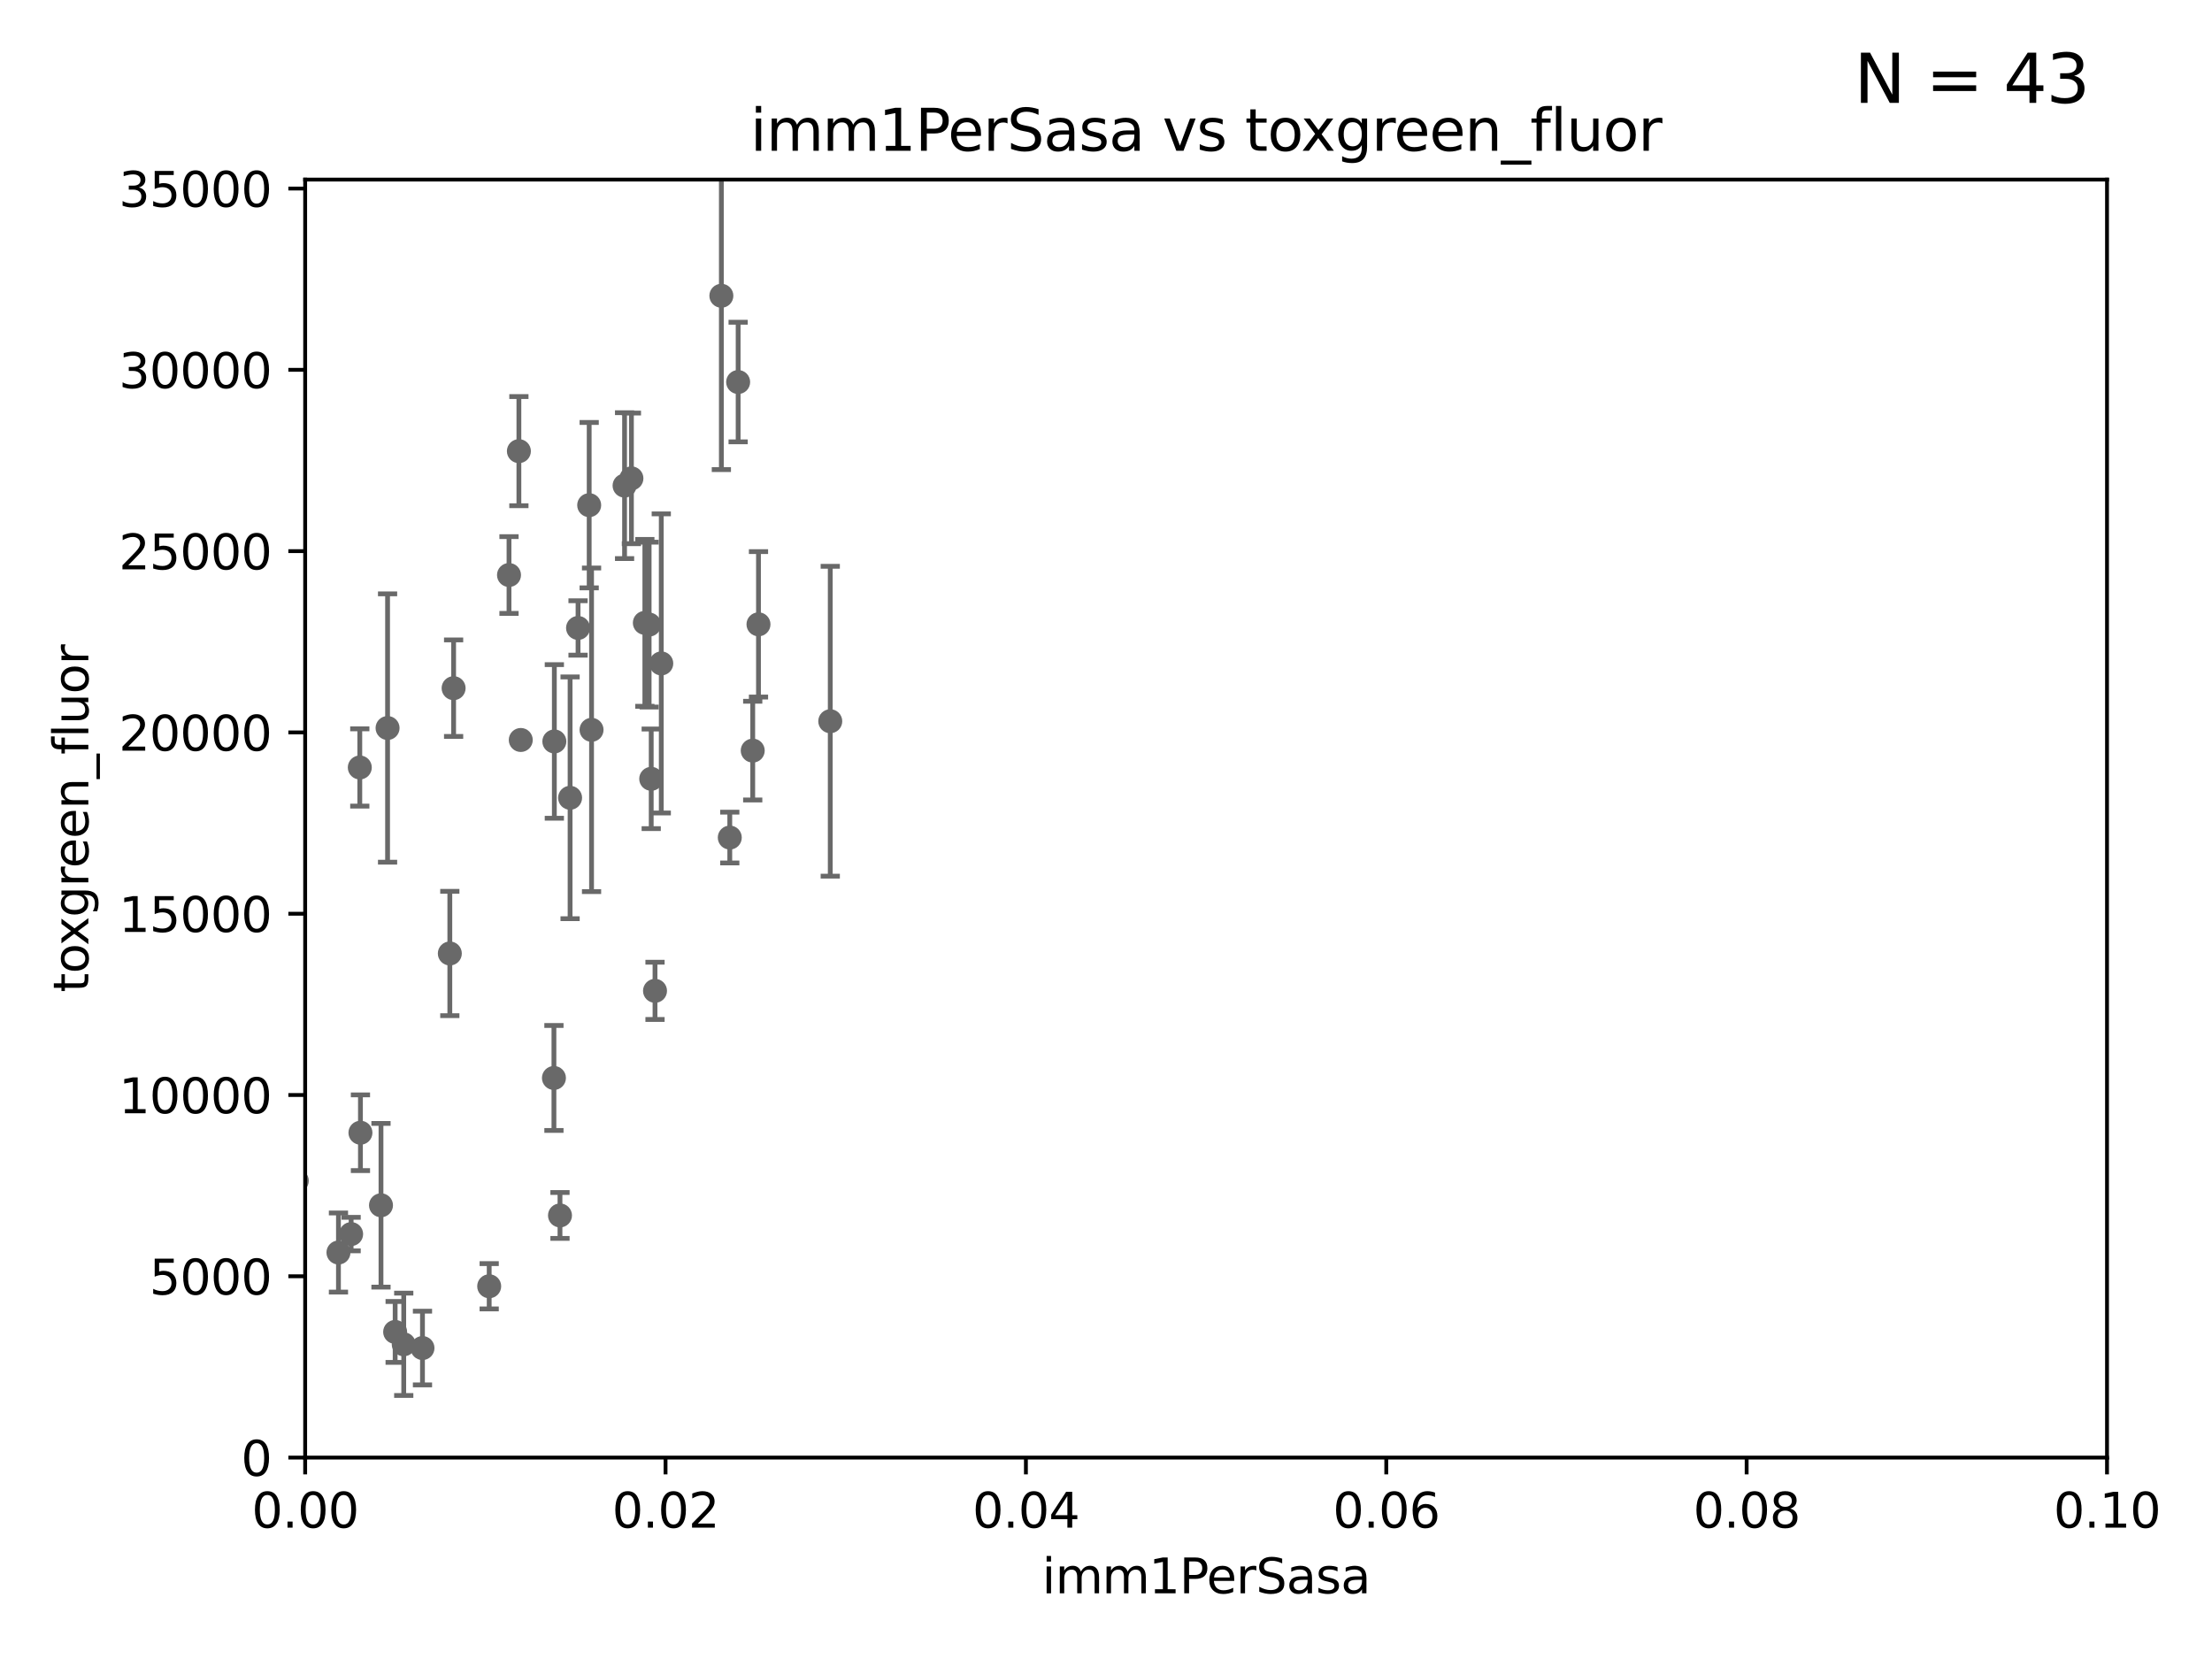 <?xml version="1.0" encoding="utf-8" standalone="no"?>
<!DOCTYPE svg PUBLIC "-//W3C//DTD SVG 1.1//EN"
  "http://www.w3.org/Graphics/SVG/1.1/DTD/svg11.dtd">
<svg xmlns:xlink="http://www.w3.org/1999/xlink" width="460.8pt" height="345.6pt" viewBox="0 0 460.8 345.6" xmlns="http://www.w3.org/2000/svg" version="1.1">
 <defs>
  <style type="text/css">*{stroke-linejoin: round; stroke-linecap: butt}</style>
 </defs>
 <g id="figure_1">
  <g id="patch_1">
   <path d="M 0 345.6 
L 460.8 345.6 
L 460.8 0 
L 0 0 
z
" style="fill: #ffffff"/>
  </g>
  <g id="axes_1">
   <g id="patch_2">
    <path d="M 63.571 303.64 
L 438.93 303.64 
L 438.93 37.411 
L 63.571 37.411 
z
" style="fill: #ffffff"/>
   </g>
   <g id="PathCollection_1">
    <defs>
     <path id="md2ac3f1f27" d="M 0 1.118 
C 0.297 1.118 0.581 1 0.791 0.791 
C 1 0.581 1.118 0.297 1.118 0 
C 1.118 -0.297 1 -0.581 0.791 -0.791 
C 0.581 -1 0.297 -1.118 0 -1.118 
C -0.297 -1.118 -0.581 -1 -0.791 -0.791 
C -1 -0.581 -1.118 -0.297 -1.118 0 
C -1.118 0.297 -1 0.581 -0.791 0.791 
C -0.581 1 -0.297 1.118 0 1.118 
z
" style="stroke: #696969"/>
    </defs>
    <g clip-path="url(#pb2d4cbfce3)">
     <use xlink:href="#md2ac3f1f27" x="130.11" y="101.166" style="fill: #696969; stroke: #696969"/>
     <use xlink:href="#md2ac3f1f27" x="115.394" y="224.561" style="fill: #696969; stroke: #696969"/>
     <use xlink:href="#md2ac3f1f27" x="70.507" y="260.923" style="fill: #696969; stroke: #696969"/>
     <use xlink:href="#md2ac3f1f27" x="54.248" y="217.585" style="fill: #696969; stroke: #696969"/>
     <use xlink:href="#md2ac3f1f27" x="61.826" y="245.982" style="fill: #696969; stroke: #696969"/>
     <use xlink:href="#md2ac3f1f27" x="27.76" y="268.043" style="fill: #696969; stroke: #696969"/>
     <use xlink:href="#md2ac3f1f27" x="88.01" y="280.823" style="fill: #696969; stroke: #696969"/>
     <use xlink:href="#md2ac3f1f27" x="115.48" y="154.457" style="fill: #696969; stroke: #696969"/>
     <use xlink:href="#md2ac3f1f27" x="57.575" y="199.288" style="fill: #696969; stroke: #696969"/>
     <use xlink:href="#md2ac3f1f27" x="75.087" y="235.968" style="fill: #696969; stroke: #696969"/>
     <use xlink:href="#md2ac3f1f27" x="122.738" y="105.234" style="fill: #696969; stroke: #696969"/>
     <use xlink:href="#md2ac3f1f27" x="134.334" y="129.752" style="fill: #696969; stroke: #696969"/>
     <use xlink:href="#md2ac3f1f27" x="73.146" y="257.081" style="fill: #696969; stroke: #696969"/>
     <use xlink:href="#md2ac3f1f27" x="101.907" y="267.952" style="fill: #696969; stroke: #696969"/>
     <use xlink:href="#md2ac3f1f27" x="32.334" y="195.688" style="fill: #696969; stroke: #696969"/>
     <use xlink:href="#md2ac3f1f27" x="36.19" y="267.827" style="fill: #696969; stroke: #696969"/>
     <use xlink:href="#md2ac3f1f27" x="94.496" y="143.358" style="fill: #696969; stroke: #696969"/>
     <use xlink:href="#md2ac3f1f27" x="82.317" y="277.466" style="fill: #696969; stroke: #696969"/>
     <use xlink:href="#md2ac3f1f27" x="79.367" y="251.081" style="fill: #696969; stroke: #696969"/>
     <use xlink:href="#md2ac3f1f27" x="55.434" y="260.724" style="fill: #696969; stroke: #696969"/>
     <use xlink:href="#md2ac3f1f27" x="135.66" y="162.243" style="fill: #696969; stroke: #696969"/>
     <use xlink:href="#md2ac3f1f27" x="116.656" y="253.198" style="fill: #696969; stroke: #696969"/>
     <use xlink:href="#md2ac3f1f27" x="47.36" y="164.396" style="fill: #696969; stroke: #696969"/>
     <use xlink:href="#md2ac3f1f27" x="135.226" y="130.114" style="fill: #696969; stroke: #696969"/>
     <use xlink:href="#md2ac3f1f27" x="137.755" y="138.203" style="fill: #696969; stroke: #696969"/>
     <use xlink:href="#md2ac3f1f27" x="150.273" y="61.614" style="fill: #696969; stroke: #696969"/>
     <use xlink:href="#md2ac3f1f27" x="131.536" y="99.654" style="fill: #696969; stroke: #696969"/>
     <use xlink:href="#md2ac3f1f27" x="93.707" y="198.628" style="fill: #696969; stroke: #696969"/>
     <use xlink:href="#md2ac3f1f27" x="118.76" y="166.197" style="fill: #696969; stroke: #696969"/>
     <use xlink:href="#md2ac3f1f27" x="106.035" y="119.786" style="fill: #696969; stroke: #696969"/>
     <use xlink:href="#md2ac3f1f27" x="158.007" y="130.059" style="fill: #696969; stroke: #696969"/>
     <use xlink:href="#md2ac3f1f27" x="153.769" y="79.585" style="fill: #696969; stroke: #696969"/>
     <use xlink:href="#md2ac3f1f27" x="156.807" y="156.366" style="fill: #696969; stroke: #696969"/>
     <use xlink:href="#md2ac3f1f27" x="80.738" y="151.66" style="fill: #696969; stroke: #696969"/>
     <use xlink:href="#md2ac3f1f27" x="108.485" y="154.151" style="fill: #696969; stroke: #696969"/>
     <use xlink:href="#md2ac3f1f27" x="120.418" y="130.815" style="fill: #696969; stroke: #696969"/>
     <use xlink:href="#md2ac3f1f27" x="108.095" y="93.983" style="fill: #696969; stroke: #696969"/>
     <use xlink:href="#md2ac3f1f27" x="84.106" y="280.043" style="fill: #696969; stroke: #696969"/>
     <use xlink:href="#md2ac3f1f27" x="172.958" y="150.246" style="fill: #696969; stroke: #696969"/>
     <use xlink:href="#md2ac3f1f27" x="152.027" y="174.48" style="fill: #696969; stroke: #696969"/>
     <use xlink:href="#md2ac3f1f27" x="123.231" y="152.035" style="fill: #696969; stroke: #696969"/>
     <use xlink:href="#md2ac3f1f27" x="74.952" y="159.878" style="fill: #696969; stroke: #696969"/>
     <use xlink:href="#md2ac3f1f27" x="136.451" y="206.41" style="fill: #696969; stroke: #696969"/>
    </g>
   </g>
   <g id="matplotlib.axis_1">
    <g id="xtick_1">
     <g id="line2d_1">
      <defs>
       <path id="m7f2e6f7a12" d="M 0 0 
L 0 3.5 
" style="stroke: #000000; stroke-width: 0.8"/>
      </defs>
      <g>
       <use xlink:href="#m7f2e6f7a12" x="63.571" y="303.64" style="stroke: #000000; stroke-width: 0.8"/>
      </g>
     </g>
     <g id="text_1">
      <!-- 0.00 -->
      <g transform="translate(52.438 318.238)scale(0.1 -0.1)">
       <defs>
        <path id="DejaVuSans-30" d="M 2034 4250 
Q 1547 4250 1301 3770 
Q 1056 3291 1056 2328 
Q 1056 1369 1301 889 
Q 1547 409 2034 409 
Q 2525 409 2770 889 
Q 3016 1369 3016 2328 
Q 3016 3291 2770 3770 
Q 2525 4250 2034 4250 
z
M 2034 4750 
Q 2819 4750 3233 4129 
Q 3647 3509 3647 2328 
Q 3647 1150 3233 529 
Q 2819 -91 2034 -91 
Q 1250 -91 836 529 
Q 422 1150 422 2328 
Q 422 3509 836 4129 
Q 1250 4750 2034 4750 
z
" transform="scale(0.016)"/>
        <path id="DejaVuSans-2e" d="M 684 794 
L 1344 794 
L 1344 0 
L 684 0 
L 684 794 
z
" transform="scale(0.016)"/>
       </defs>
       <use xlink:href="#DejaVuSans-30"/>
       <use xlink:href="#DejaVuSans-2e" x="63.623"/>
       <use xlink:href="#DejaVuSans-30" x="95.41"/>
       <use xlink:href="#DejaVuSans-30" x="159.033"/>
      </g>
     </g>
    </g>
    <g id="xtick_2">
     <g id="line2d_2">
      <g>
       <use xlink:href="#m7f2e6f7a12" x="138.643" y="303.64" style="stroke: #000000; stroke-width: 0.8"/>
      </g>
     </g>
     <g id="text_2">
      <!-- 0.02 -->
      <g transform="translate(127.51 318.238)scale(0.1 -0.1)">
       <defs>
        <path id="DejaVuSans-32" d="M 1228 531 
L 3431 531 
L 3431 0 
L 469 0 
L 469 531 
Q 828 903 1448 1529 
Q 2069 2156 2228 2338 
Q 2531 2678 2651 2914 
Q 2772 3150 2772 3378 
Q 2772 3750 2511 3984 
Q 2250 4219 1831 4219 
Q 1534 4219 1204 4116 
Q 875 4013 500 3803 
L 500 4441 
Q 881 4594 1212 4672 
Q 1544 4750 1819 4750 
Q 2544 4750 2975 4387 
Q 3406 4025 3406 3419 
Q 3406 3131 3298 2873 
Q 3191 2616 2906 2266 
Q 2828 2175 2409 1742 
Q 1991 1309 1228 531 
z
" transform="scale(0.016)"/>
       </defs>
       <use xlink:href="#DejaVuSans-30"/>
       <use xlink:href="#DejaVuSans-2e" x="63.623"/>
       <use xlink:href="#DejaVuSans-30" x="95.41"/>
       <use xlink:href="#DejaVuSans-32" x="159.033"/>
      </g>
     </g>
    </g>
    <g id="xtick_3">
     <g id="line2d_3">
      <g>
       <use xlink:href="#m7f2e6f7a12" x="213.715" y="303.64" style="stroke: #000000; stroke-width: 0.8"/>
      </g>
     </g>
     <g id="text_3">
      <!-- 0.04 -->
      <g transform="translate(202.582 318.238)scale(0.1 -0.1)">
       <defs>
        <path id="DejaVuSans-34" d="M 2419 4116 
L 825 1625 
L 2419 1625 
L 2419 4116 
z
M 2253 4666 
L 3047 4666 
L 3047 1625 
L 3713 1625 
L 3713 1100 
L 3047 1100 
L 3047 0 
L 2419 0 
L 2419 1100 
L 313 1100 
L 313 1709 
L 2253 4666 
z
" transform="scale(0.016)"/>
       </defs>
       <use xlink:href="#DejaVuSans-30"/>
       <use xlink:href="#DejaVuSans-2e" x="63.623"/>
       <use xlink:href="#DejaVuSans-30" x="95.41"/>
       <use xlink:href="#DejaVuSans-34" x="159.033"/>
      </g>
     </g>
    </g>
    <g id="xtick_4">
     <g id="line2d_4">
      <g>
       <use xlink:href="#m7f2e6f7a12" x="288.786" y="303.64" style="stroke: #000000; stroke-width: 0.8"/>
      </g>
     </g>
     <g id="text_4">
      <!-- 0.06 -->
      <g transform="translate(277.654 318.238)scale(0.1 -0.1)">
       <defs>
        <path id="DejaVuSans-36" d="M 2113 2584 
Q 1688 2584 1439 2293 
Q 1191 2003 1191 1497 
Q 1191 994 1439 701 
Q 1688 409 2113 409 
Q 2538 409 2786 701 
Q 3034 994 3034 1497 
Q 3034 2003 2786 2293 
Q 2538 2584 2113 2584 
z
M 3366 4563 
L 3366 3988 
Q 3128 4100 2886 4159 
Q 2644 4219 2406 4219 
Q 1781 4219 1451 3797 
Q 1122 3375 1075 2522 
Q 1259 2794 1537 2939 
Q 1816 3084 2150 3084 
Q 2853 3084 3261 2657 
Q 3669 2231 3669 1497 
Q 3669 778 3244 343 
Q 2819 -91 2113 -91 
Q 1303 -91 875 529 
Q 447 1150 447 2328 
Q 447 3434 972 4092 
Q 1497 4750 2381 4750 
Q 2619 4750 2861 4703 
Q 3103 4656 3366 4563 
z
" transform="scale(0.016)"/>
       </defs>
       <use xlink:href="#DejaVuSans-30"/>
       <use xlink:href="#DejaVuSans-2e" x="63.623"/>
       <use xlink:href="#DejaVuSans-30" x="95.41"/>
       <use xlink:href="#DejaVuSans-36" x="159.033"/>
      </g>
     </g>
    </g>
    <g id="xtick_5">
     <g id="line2d_5">
      <g>
       <use xlink:href="#m7f2e6f7a12" x="363.858" y="303.64" style="stroke: #000000; stroke-width: 0.8"/>
      </g>
     </g>
     <g id="text_5">
      <!-- 0.08 -->
      <g transform="translate(352.725 318.238)scale(0.1 -0.1)">
       <defs>
        <path id="DejaVuSans-38" d="M 2034 2216 
Q 1584 2216 1326 1975 
Q 1069 1734 1069 1313 
Q 1069 891 1326 650 
Q 1584 409 2034 409 
Q 2484 409 2743 651 
Q 3003 894 3003 1313 
Q 3003 1734 2745 1975 
Q 2488 2216 2034 2216 
z
M 1403 2484 
Q 997 2584 770 2862 
Q 544 3141 544 3541 
Q 544 4100 942 4425 
Q 1341 4750 2034 4750 
Q 2731 4750 3128 4425 
Q 3525 4100 3525 3541 
Q 3525 3141 3298 2862 
Q 3072 2584 2669 2484 
Q 3125 2378 3379 2068 
Q 3634 1759 3634 1313 
Q 3634 634 3220 271 
Q 2806 -91 2034 -91 
Q 1263 -91 848 271 
Q 434 634 434 1313 
Q 434 1759 690 2068 
Q 947 2378 1403 2484 
z
M 1172 3481 
Q 1172 3119 1398 2916 
Q 1625 2713 2034 2713 
Q 2441 2713 2670 2916 
Q 2900 3119 2900 3481 
Q 2900 3844 2670 4047 
Q 2441 4250 2034 4250 
Q 1625 4250 1398 4047 
Q 1172 3844 1172 3481 
z
" transform="scale(0.016)"/>
       </defs>
       <use xlink:href="#DejaVuSans-30"/>
       <use xlink:href="#DejaVuSans-2e" x="63.623"/>
       <use xlink:href="#DejaVuSans-30" x="95.41"/>
       <use xlink:href="#DejaVuSans-38" x="159.033"/>
      </g>
     </g>
    </g>
    <g id="xtick_6">
     <g id="line2d_6">
      <g>
       <use xlink:href="#m7f2e6f7a12" x="438.93" y="303.64" style="stroke: #000000; stroke-width: 0.8"/>
      </g>
     </g>
     <g id="text_6">
      <!-- 0.10 -->
      <g transform="translate(427.797 318.238)scale(0.1 -0.1)">
       <defs>
        <path id="DejaVuSans-31" d="M 794 531 
L 1825 531 
L 1825 4091 
L 703 3866 
L 703 4441 
L 1819 4666 
L 2450 4666 
L 2450 531 
L 3481 531 
L 3481 0 
L 794 0 
L 794 531 
z
" transform="scale(0.016)"/>
       </defs>
       <use xlink:href="#DejaVuSans-30"/>
       <use xlink:href="#DejaVuSans-2e" x="63.623"/>
       <use xlink:href="#DejaVuSans-31" x="95.41"/>
       <use xlink:href="#DejaVuSans-30" x="159.033"/>
      </g>
     </g>
    </g>
    <g id="text_7">
     <!-- imm1PerSasa -->
     <g transform="translate(217.067 331.917)scale(0.1 -0.1)">
      <defs>
       <path id="DejaVuSans-69" d="M 603 3500 
L 1178 3500 
L 1178 0 
L 603 0 
L 603 3500 
z
M 603 4863 
L 1178 4863 
L 1178 4134 
L 603 4134 
L 603 4863 
z
" transform="scale(0.016)"/>
       <path id="DejaVuSans-6d" d="M 3328 2828 
Q 3544 3216 3844 3400 
Q 4144 3584 4550 3584 
Q 5097 3584 5394 3201 
Q 5691 2819 5691 2113 
L 5691 0 
L 5113 0 
L 5113 2094 
Q 5113 2597 4934 2840 
Q 4756 3084 4391 3084 
Q 3944 3084 3684 2787 
Q 3425 2491 3425 1978 
L 3425 0 
L 2847 0 
L 2847 2094 
Q 2847 2600 2669 2842 
Q 2491 3084 2119 3084 
Q 1678 3084 1418 2786 
Q 1159 2488 1159 1978 
L 1159 0 
L 581 0 
L 581 3500 
L 1159 3500 
L 1159 2956 
Q 1356 3278 1631 3431 
Q 1906 3584 2284 3584 
Q 2666 3584 2933 3390 
Q 3200 3197 3328 2828 
z
" transform="scale(0.016)"/>
       <path id="DejaVuSans-50" d="M 1259 4147 
L 1259 2394 
L 2053 2394 
Q 2494 2394 2734 2622 
Q 2975 2850 2975 3272 
Q 2975 3691 2734 3919 
Q 2494 4147 2053 4147 
L 1259 4147 
z
M 628 4666 
L 2053 4666 
Q 2838 4666 3239 4311 
Q 3641 3956 3641 3272 
Q 3641 2581 3239 2228 
Q 2838 1875 2053 1875 
L 1259 1875 
L 1259 0 
L 628 0 
L 628 4666 
z
" transform="scale(0.016)"/>
       <path id="DejaVuSans-65" d="M 3597 1894 
L 3597 1613 
L 953 1613 
Q 991 1019 1311 708 
Q 1631 397 2203 397 
Q 2534 397 2845 478 
Q 3156 559 3463 722 
L 3463 178 
Q 3153 47 2828 -22 
Q 2503 -91 2169 -91 
Q 1331 -91 842 396 
Q 353 884 353 1716 
Q 353 2575 817 3079 
Q 1281 3584 2069 3584 
Q 2775 3584 3186 3129 
Q 3597 2675 3597 1894 
z
M 3022 2063 
Q 3016 2534 2758 2815 
Q 2500 3097 2075 3097 
Q 1594 3097 1305 2825 
Q 1016 2553 972 2059 
L 3022 2063 
z
" transform="scale(0.016)"/>
       <path id="DejaVuSans-72" d="M 2631 2963 
Q 2534 3019 2420 3045 
Q 2306 3072 2169 3072 
Q 1681 3072 1420 2755 
Q 1159 2438 1159 1844 
L 1159 0 
L 581 0 
L 581 3500 
L 1159 3500 
L 1159 2956 
Q 1341 3275 1631 3429 
Q 1922 3584 2338 3584 
Q 2397 3584 2469 3576 
Q 2541 3569 2628 3553 
L 2631 2963 
z
" transform="scale(0.016)"/>
       <path id="DejaVuSans-53" d="M 3425 4513 
L 3425 3897 
Q 3066 4069 2747 4153 
Q 2428 4238 2131 4238 
Q 1616 4238 1336 4038 
Q 1056 3838 1056 3469 
Q 1056 3159 1242 3001 
Q 1428 2844 1947 2747 
L 2328 2669 
Q 3034 2534 3370 2195 
Q 3706 1856 3706 1288 
Q 3706 609 3251 259 
Q 2797 -91 1919 -91 
Q 1588 -91 1214 -16 
Q 841 59 441 206 
L 441 856 
Q 825 641 1194 531 
Q 1563 422 1919 422 
Q 2459 422 2753 634 
Q 3047 847 3047 1241 
Q 3047 1584 2836 1778 
Q 2625 1972 2144 2069 
L 1759 2144 
Q 1053 2284 737 2584 
Q 422 2884 422 3419 
Q 422 4038 858 4394 
Q 1294 4750 2059 4750 
Q 2388 4750 2728 4690 
Q 3069 4631 3425 4513 
z
" transform="scale(0.016)"/>
       <path id="DejaVuSans-61" d="M 2194 1759 
Q 1497 1759 1228 1600 
Q 959 1441 959 1056 
Q 959 750 1161 570 
Q 1363 391 1709 391 
Q 2188 391 2477 730 
Q 2766 1069 2766 1631 
L 2766 1759 
L 2194 1759 
z
M 3341 1997 
L 3341 0 
L 2766 0 
L 2766 531 
Q 2569 213 2275 61 
Q 1981 -91 1556 -91 
Q 1019 -91 701 211 
Q 384 513 384 1019 
Q 384 1609 779 1909 
Q 1175 2209 1959 2209 
L 2766 2209 
L 2766 2266 
Q 2766 2663 2505 2880 
Q 2244 3097 1772 3097 
Q 1472 3097 1187 3025 
Q 903 2953 641 2809 
L 641 3341 
Q 956 3463 1253 3523 
Q 1550 3584 1831 3584 
Q 2591 3584 2966 3190 
Q 3341 2797 3341 1997 
z
" transform="scale(0.016)"/>
       <path id="DejaVuSans-73" d="M 2834 3397 
L 2834 2853 
Q 2591 2978 2328 3040 
Q 2066 3103 1784 3103 
Q 1356 3103 1142 2972 
Q 928 2841 928 2578 
Q 928 2378 1081 2264 
Q 1234 2150 1697 2047 
L 1894 2003 
Q 2506 1872 2764 1633 
Q 3022 1394 3022 966 
Q 3022 478 2636 193 
Q 2250 -91 1575 -91 
Q 1294 -91 989 -36 
Q 684 19 347 128 
L 347 722 
Q 666 556 975 473 
Q 1284 391 1588 391 
Q 1994 391 2212 530 
Q 2431 669 2431 922 
Q 2431 1156 2273 1281 
Q 2116 1406 1581 1522 
L 1381 1569 
Q 847 1681 609 1914 
Q 372 2147 372 2553 
Q 372 3047 722 3315 
Q 1072 3584 1716 3584 
Q 2034 3584 2315 3537 
Q 2597 3491 2834 3397 
z
" transform="scale(0.016)"/>
      </defs>
      <use xlink:href="#DejaVuSans-69"/>
      <use xlink:href="#DejaVuSans-6d" x="27.783"/>
      <use xlink:href="#DejaVuSans-6d" x="125.195"/>
      <use xlink:href="#DejaVuSans-31" x="222.607"/>
      <use xlink:href="#DejaVuSans-50" x="286.23"/>
      <use xlink:href="#DejaVuSans-65" x="342.908"/>
      <use xlink:href="#DejaVuSans-72" x="404.432"/>
      <use xlink:href="#DejaVuSans-53" x="445.545"/>
      <use xlink:href="#DejaVuSans-61" x="509.021"/>
      <use xlink:href="#DejaVuSans-73" x="570.301"/>
      <use xlink:href="#DejaVuSans-61" x="622.4"/>
     </g>
    </g>
   </g>
   <g id="matplotlib.axis_2">
    <g id="ytick_1">
     <g id="line2d_7">
      <defs>
       <path id="m19319e38da" d="M 0 0 
L -3.5 0 
" style="stroke: #000000; stroke-width: 0.8"/>
      </defs>
      <g>
       <use xlink:href="#m19319e38da" x="63.571" y="303.64" style="stroke: #000000; stroke-width: 0.8"/>
      </g>
     </g>
     <g id="text_8">
      <!-- 0 -->
      <g transform="translate(50.209 307.439)scale(0.1 -0.1)">
       <use xlink:href="#DejaVuSans-30"/>
      </g>
     </g>
    </g>
    <g id="ytick_2">
     <g id="line2d_8">
      <g>
       <use xlink:href="#m19319e38da" x="63.571" y="265.874" style="stroke: #000000; stroke-width: 0.8"/>
      </g>
     </g>
     <g id="text_9">
      <!-- 5000 -->
      <g transform="translate(31.121 269.673)scale(0.1 -0.1)">
       <defs>
        <path id="DejaVuSans-35" d="M 691 4666 
L 3169 4666 
L 3169 4134 
L 1269 4134 
L 1269 2991 
Q 1406 3038 1543 3061 
Q 1681 3084 1819 3084 
Q 2600 3084 3056 2656 
Q 3513 2228 3513 1497 
Q 3513 744 3044 326 
Q 2575 -91 1722 -91 
Q 1428 -91 1123 -41 
Q 819 9 494 109 
L 494 744 
Q 775 591 1075 516 
Q 1375 441 1709 441 
Q 2250 441 2565 725 
Q 2881 1009 2881 1497 
Q 2881 1984 2565 2268 
Q 2250 2553 1709 2553 
Q 1456 2553 1204 2497 
Q 953 2441 691 2322 
L 691 4666 
z
" transform="scale(0.016)"/>
       </defs>
       <use xlink:href="#DejaVuSans-35"/>
       <use xlink:href="#DejaVuSans-30" x="63.623"/>
       <use xlink:href="#DejaVuSans-30" x="127.246"/>
       <use xlink:href="#DejaVuSans-30" x="190.869"/>
      </g>
     </g>
    </g>
    <g id="ytick_3">
     <g id="line2d_9">
      <g>
       <use xlink:href="#m19319e38da" x="63.571" y="228.108" style="stroke: #000000; stroke-width: 0.8"/>
      </g>
     </g>
     <g id="text_10">
      <!-- 10000 -->
      <g transform="translate(24.759 231.907)scale(0.1 -0.1)">
       <use xlink:href="#DejaVuSans-31"/>
       <use xlink:href="#DejaVuSans-30" x="63.623"/>
       <use xlink:href="#DejaVuSans-30" x="127.246"/>
       <use xlink:href="#DejaVuSans-30" x="190.869"/>
       <use xlink:href="#DejaVuSans-30" x="254.492"/>
      </g>
     </g>
    </g>
    <g id="ytick_4">
     <g id="line2d_10">
      <g>
       <use xlink:href="#m19319e38da" x="63.571" y="190.342" style="stroke: #000000; stroke-width: 0.8"/>
      </g>
     </g>
     <g id="text_11">
      <!-- 15000 -->
      <g transform="translate(24.759 194.141)scale(0.1 -0.1)">
       <use xlink:href="#DejaVuSans-31"/>
       <use xlink:href="#DejaVuSans-35" x="63.623"/>
       <use xlink:href="#DejaVuSans-30" x="127.246"/>
       <use xlink:href="#DejaVuSans-30" x="190.869"/>
       <use xlink:href="#DejaVuSans-30" x="254.492"/>
      </g>
     </g>
    </g>
    <g id="ytick_5">
     <g id="line2d_11">
      <g>
       <use xlink:href="#m19319e38da" x="63.571" y="152.576" style="stroke: #000000; stroke-width: 0.8"/>
      </g>
     </g>
     <g id="text_12">
      <!-- 20000 -->
      <g transform="translate(24.759 156.375)scale(0.1 -0.1)">
       <use xlink:href="#DejaVuSans-32"/>
       <use xlink:href="#DejaVuSans-30" x="63.623"/>
       <use xlink:href="#DejaVuSans-30" x="127.246"/>
       <use xlink:href="#DejaVuSans-30" x="190.869"/>
       <use xlink:href="#DejaVuSans-30" x="254.492"/>
      </g>
     </g>
    </g>
    <g id="ytick_6">
     <g id="line2d_12">
      <g>
       <use xlink:href="#m19319e38da" x="63.571" y="114.81" style="stroke: #000000; stroke-width: 0.8"/>
      </g>
     </g>
     <g id="text_13">
      <!-- 25000 -->
      <g transform="translate(24.759 118.609)scale(0.1 -0.1)">
       <use xlink:href="#DejaVuSans-32"/>
       <use xlink:href="#DejaVuSans-35" x="63.623"/>
       <use xlink:href="#DejaVuSans-30" x="127.246"/>
       <use xlink:href="#DejaVuSans-30" x="190.869"/>
       <use xlink:href="#DejaVuSans-30" x="254.492"/>
      </g>
     </g>
    </g>
    <g id="ytick_7">
     <g id="line2d_13">
      <g>
       <use xlink:href="#m19319e38da" x="63.571" y="77.044" style="stroke: #000000; stroke-width: 0.8"/>
      </g>
     </g>
     <g id="text_14">
      <!-- 30000 -->
      <g transform="translate(24.759 80.844)scale(0.1 -0.1)">
       <defs>
        <path id="DejaVuSans-33" d="M 2597 2516 
Q 3050 2419 3304 2112 
Q 3559 1806 3559 1356 
Q 3559 666 3084 287 
Q 2609 -91 1734 -91 
Q 1441 -91 1130 -33 
Q 819 25 488 141 
L 488 750 
Q 750 597 1062 519 
Q 1375 441 1716 441 
Q 2309 441 2620 675 
Q 2931 909 2931 1356 
Q 2931 1769 2642 2001 
Q 2353 2234 1838 2234 
L 1294 2234 
L 1294 2753 
L 1863 2753 
Q 2328 2753 2575 2939 
Q 2822 3125 2822 3475 
Q 2822 3834 2567 4026 
Q 2313 4219 1838 4219 
Q 1578 4219 1281 4162 
Q 984 4106 628 3988 
L 628 4550 
Q 988 4650 1302 4700 
Q 1616 4750 1894 4750 
Q 2613 4750 3031 4423 
Q 3450 4097 3450 3541 
Q 3450 3153 3228 2886 
Q 3006 2619 2597 2516 
z
" transform="scale(0.016)"/>
       </defs>
       <use xlink:href="#DejaVuSans-33"/>
       <use xlink:href="#DejaVuSans-30" x="63.623"/>
       <use xlink:href="#DejaVuSans-30" x="127.246"/>
       <use xlink:href="#DejaVuSans-30" x="190.869"/>
       <use xlink:href="#DejaVuSans-30" x="254.492"/>
      </g>
     </g>
    </g>
    <g id="ytick_8">
     <g id="line2d_14">
      <g>
       <use xlink:href="#m19319e38da" x="63.571" y="39.278" style="stroke: #000000; stroke-width: 0.8"/>
      </g>
     </g>
     <g id="text_15">
      <!-- 35000 -->
      <g transform="translate(24.759 43.078)scale(0.1 -0.1)">
       <use xlink:href="#DejaVuSans-33"/>
       <use xlink:href="#DejaVuSans-35" x="63.623"/>
       <use xlink:href="#DejaVuSans-30" x="127.246"/>
       <use xlink:href="#DejaVuSans-30" x="190.869"/>
       <use xlink:href="#DejaVuSans-30" x="254.492"/>
      </g>
     </g>
    </g>
    <g id="text_16">
     <!-- toxgreen_fluor -->
     <g transform="translate(18.401 206.72)rotate(-90)scale(0.1 -0.1)">
      <defs>
       <path id="DejaVuSans-74" d="M 1172 4494 
L 1172 3500 
L 2356 3500 
L 2356 3053 
L 1172 3053 
L 1172 1153 
Q 1172 725 1289 603 
Q 1406 481 1766 481 
L 2356 481 
L 2356 0 
L 1766 0 
Q 1100 0 847 248 
Q 594 497 594 1153 
L 594 3053 
L 172 3053 
L 172 3500 
L 594 3500 
L 594 4494 
L 1172 4494 
z
" transform="scale(0.016)"/>
       <path id="DejaVuSans-6f" d="M 1959 3097 
Q 1497 3097 1228 2736 
Q 959 2375 959 1747 
Q 959 1119 1226 758 
Q 1494 397 1959 397 
Q 2419 397 2687 759 
Q 2956 1122 2956 1747 
Q 2956 2369 2687 2733 
Q 2419 3097 1959 3097 
z
M 1959 3584 
Q 2709 3584 3137 3096 
Q 3566 2609 3566 1747 
Q 3566 888 3137 398 
Q 2709 -91 1959 -91 
Q 1206 -91 779 398 
Q 353 888 353 1747 
Q 353 2609 779 3096 
Q 1206 3584 1959 3584 
z
" transform="scale(0.016)"/>
       <path id="DejaVuSans-78" d="M 3513 3500 
L 2247 1797 
L 3578 0 
L 2900 0 
L 1881 1375 
L 863 0 
L 184 0 
L 1544 1831 
L 300 3500 
L 978 3500 
L 1906 2253 
L 2834 3500 
L 3513 3500 
z
" transform="scale(0.016)"/>
       <path id="DejaVuSans-67" d="M 2906 1791 
Q 2906 2416 2648 2759 
Q 2391 3103 1925 3103 
Q 1463 3103 1205 2759 
Q 947 2416 947 1791 
Q 947 1169 1205 825 
Q 1463 481 1925 481 
Q 2391 481 2648 825 
Q 2906 1169 2906 1791 
z
M 3481 434 
Q 3481 -459 3084 -895 
Q 2688 -1331 1869 -1331 
Q 1566 -1331 1297 -1286 
Q 1028 -1241 775 -1147 
L 775 -588 
Q 1028 -725 1275 -790 
Q 1522 -856 1778 -856 
Q 2344 -856 2625 -561 
Q 2906 -266 2906 331 
L 2906 616 
Q 2728 306 2450 153 
Q 2172 0 1784 0 
Q 1141 0 747 490 
Q 353 981 353 1791 
Q 353 2603 747 3093 
Q 1141 3584 1784 3584 
Q 2172 3584 2450 3431 
Q 2728 3278 2906 2969 
L 2906 3500 
L 3481 3500 
L 3481 434 
z
" transform="scale(0.016)"/>
       <path id="DejaVuSans-6e" d="M 3513 2113 
L 3513 0 
L 2938 0 
L 2938 2094 
Q 2938 2591 2744 2837 
Q 2550 3084 2163 3084 
Q 1697 3084 1428 2787 
Q 1159 2491 1159 1978 
L 1159 0 
L 581 0 
L 581 3500 
L 1159 3500 
L 1159 2956 
Q 1366 3272 1645 3428 
Q 1925 3584 2291 3584 
Q 2894 3584 3203 3211 
Q 3513 2838 3513 2113 
z
" transform="scale(0.016)"/>
       <path id="DejaVuSans-5f" d="M 3263 -1063 
L 3263 -1509 
L -63 -1509 
L -63 -1063 
L 3263 -1063 
z
" transform="scale(0.016)"/>
       <path id="DejaVuSans-66" d="M 2375 4863 
L 2375 4384 
L 1825 4384 
Q 1516 4384 1395 4259 
Q 1275 4134 1275 3809 
L 1275 3500 
L 2222 3500 
L 2222 3053 
L 1275 3053 
L 1275 0 
L 697 0 
L 697 3053 
L 147 3053 
L 147 3500 
L 697 3500 
L 697 3744 
Q 697 4328 969 4595 
Q 1241 4863 1831 4863 
L 2375 4863 
z
" transform="scale(0.016)"/>
       <path id="DejaVuSans-6c" d="M 603 4863 
L 1178 4863 
L 1178 0 
L 603 0 
L 603 4863 
z
" transform="scale(0.016)"/>
       <path id="DejaVuSans-75" d="M 544 1381 
L 544 3500 
L 1119 3500 
L 1119 1403 
Q 1119 906 1312 657 
Q 1506 409 1894 409 
Q 2359 409 2629 706 
Q 2900 1003 2900 1516 
L 2900 3500 
L 3475 3500 
L 3475 0 
L 2900 0 
L 2900 538 
Q 2691 219 2414 64 
Q 2138 -91 1772 -91 
Q 1169 -91 856 284 
Q 544 659 544 1381 
z
M 1991 3584 
L 1991 3584 
z
" transform="scale(0.016)"/>
      </defs>
      <use xlink:href="#DejaVuSans-74"/>
      <use xlink:href="#DejaVuSans-6f" x="39.209"/>
      <use xlink:href="#DejaVuSans-78" x="97.266"/>
      <use xlink:href="#DejaVuSans-67" x="156.445"/>
      <use xlink:href="#DejaVuSans-72" x="219.922"/>
      <use xlink:href="#DejaVuSans-65" x="258.785"/>
      <use xlink:href="#DejaVuSans-65" x="320.309"/>
      <use xlink:href="#DejaVuSans-6e" x="381.832"/>
      <use xlink:href="#DejaVuSans-5f" x="445.211"/>
      <use xlink:href="#DejaVuSans-66" x="495.211"/>
      <use xlink:href="#DejaVuSans-6c" x="530.416"/>
      <use xlink:href="#DejaVuSans-75" x="558.199"/>
      <use xlink:href="#DejaVuSans-6f" x="621.578"/>
      <use xlink:href="#DejaVuSans-72" x="682.76"/>
     </g>
    </g>
   </g>
   <g id="LineCollection_1">
    <path d="M 130.11 116.358 
L 130.11 85.973 
" clip-path="url(#pb2d4cbfce3)" style="fill: none; stroke: #696969"/>
    <path d="M 115.394 235.496 
L 115.394 213.627 
" clip-path="url(#pb2d4cbfce3)" style="fill: none; stroke: #696969"/>
    <path d="M 70.507 269.164 
L 70.507 252.682 
" clip-path="url(#pb2d4cbfce3)" style="fill: none; stroke: #696969"/>
    <path d="M 54.248 232.191 
L 54.248 202.98 
" clip-path="url(#pb2d4cbfce3)" style="fill: none; stroke: #696969"/>
    <path d="M 61.826 249.765 
L 61.826 242.2 
" clip-path="url(#pb2d4cbfce3)" style="fill: none; stroke: #696969"/>
    <path d="M 27.76 275.814 
L 27.76 260.271 
" clip-path="url(#pb2d4cbfce3)" style="fill: none; stroke: #696969"/>
    <path d="M 88.01 288.498 
L 88.01 273.148 
" clip-path="url(#pb2d4cbfce3)" style="fill: none; stroke: #696969"/>
    <path d="M 115.48 170.456 
L 115.48 138.458 
" clip-path="url(#pb2d4cbfce3)" style="fill: none; stroke: #696969"/>
    <path d="M 57.575 208.339 
L 57.575 190.236 
" clip-path="url(#pb2d4cbfce3)" style="fill: none; stroke: #696969"/>
    <path d="M 75.087 243.855 
L 75.087 228.081 
" clip-path="url(#pb2d4cbfce3)" style="fill: none; stroke: #696969"/>
    <path d="M 122.738 122.461 
L 122.738 88.007 
" clip-path="url(#pb2d4cbfce3)" style="fill: none; stroke: #696969"/>
    <path d="M 134.334 147.136 
L 134.334 112.367 
" clip-path="url(#pb2d4cbfce3)" style="fill: none; stroke: #696969"/>
    <path d="M 73.146 260.57 
L 73.146 253.593 
" clip-path="url(#pb2d4cbfce3)" style="fill: none; stroke: #696969"/>
    <path d="M 101.907 272.671 
L 101.907 263.233 
" clip-path="url(#pb2d4cbfce3)" style="fill: none; stroke: #696969"/>
    <path d="M 32.334 200.147 
L 32.334 191.229 
" clip-path="url(#pb2d4cbfce3)" style="fill: none; stroke: #696969"/>
    <path d="M 36.19 273.382 
L 36.19 262.271 
" clip-path="url(#pb2d4cbfce3)" style="fill: none; stroke: #696969"/>
    <path d="M 94.496 153.409 
L 94.496 133.308 
" clip-path="url(#pb2d4cbfce3)" style="fill: none; stroke: #696969"/>
    <path d="M 82.317 283.809 
L 82.317 271.122 
" clip-path="url(#pb2d4cbfce3)" style="fill: none; stroke: #696969"/>
    <path d="M 79.367 268.129 
L 79.367 234.032 
" clip-path="url(#pb2d4cbfce3)" style="fill: none; stroke: #696969"/>
    <path d="M 55.434 266.558 
L 55.434 254.891 
" clip-path="url(#pb2d4cbfce3)" style="fill: none; stroke: #696969"/>
    <path d="M 135.66 172.618 
L 135.66 151.867 
" clip-path="url(#pb2d4cbfce3)" style="fill: none; stroke: #696969"/>
    <path d="M 116.656 257.977 
L 116.656 248.419 
" clip-path="url(#pb2d4cbfce3)" style="fill: none; stroke: #696969"/>
    <path d="M 47.36 186.281 
L 47.36 142.51 
" clip-path="url(#pb2d4cbfce3)" style="fill: none; stroke: #696969"/>
    <path d="M 135.226 147.286 
L 135.226 112.943 
" clip-path="url(#pb2d4cbfce3)" style="fill: none; stroke: #696969"/>
    <path d="M 137.755 169.362 
L 137.755 107.043 
" clip-path="url(#pb2d4cbfce3)" style="fill: none; stroke: #696969"/>
    <path d="M 150.273 97.825 
L 150.273 25.402 
" clip-path="url(#pb2d4cbfce3)" style="fill: none; stroke: #696969"/>
    <path d="M 131.536 113.257 
L 131.536 86.051 
" clip-path="url(#pb2d4cbfce3)" style="fill: none; stroke: #696969"/>
    <path d="M 93.707 211.582 
L 93.707 185.674 
" clip-path="url(#pb2d4cbfce3)" style="fill: none; stroke: #696969"/>
    <path d="M 118.76 191.376 
L 118.76 141.018 
" clip-path="url(#pb2d4cbfce3)" style="fill: none; stroke: #696969"/>
    <path d="M 106.035 127.782 
L 106.035 111.79 
" clip-path="url(#pb2d4cbfce3)" style="fill: none; stroke: #696969"/>
    <path d="M 158.007 145.209 
L 158.007 114.909 
" clip-path="url(#pb2d4cbfce3)" style="fill: none; stroke: #696969"/>
    <path d="M 153.769 92.04 
L 153.769 67.13 
" clip-path="url(#pb2d4cbfce3)" style="fill: none; stroke: #696969"/>
    <path d="M 156.807 166.65 
L 156.807 146.083 
" clip-path="url(#pb2d4cbfce3)" style="fill: none; stroke: #696969"/>
    <path d="M 80.738 179.609 
L 80.738 123.711 
" clip-path="url(#pb2d4cbfce3)" style="fill: none; stroke: #696969"/>
    <path d="M 108.485 154.667 
L 108.485 153.636 
" clip-path="url(#pb2d4cbfce3)" style="fill: none; stroke: #696969"/>
    <path d="M 120.418 136.483 
L 120.418 125.148 
" clip-path="url(#pb2d4cbfce3)" style="fill: none; stroke: #696969"/>
    <path d="M 108.095 105.352 
L 108.095 82.613 
" clip-path="url(#pb2d4cbfce3)" style="fill: none; stroke: #696969"/>
    <path d="M 84.106 290.703 
L 84.106 269.384 
" clip-path="url(#pb2d4cbfce3)" style="fill: none; stroke: #696969"/>
    <path d="M 172.958 182.519 
L 172.958 117.972 
" clip-path="url(#pb2d4cbfce3)" style="fill: none; stroke: #696969"/>
    <path d="M 152.027 179.771 
L 152.027 169.189 
" clip-path="url(#pb2d4cbfce3)" style="fill: none; stroke: #696969"/>
    <path d="M 123.231 185.743 
L 123.231 118.327 
" clip-path="url(#pb2d4cbfce3)" style="fill: none; stroke: #696969"/>
    <path d="M 74.952 167.926 
L 74.952 151.829 
" clip-path="url(#pb2d4cbfce3)" style="fill: none; stroke: #696969"/>
    <path d="M 136.451 212.375 
L 136.451 200.445 
" clip-path="url(#pb2d4cbfce3)" style="fill: none; stroke: #696969"/>
   </g>
   <g id="line2d_15">
    <defs>
     <path id="m1782024469" d="M 2 0 
L -2 -0 
" style="stroke: #696969"/>
    </defs>
    <g clip-path="url(#pb2d4cbfce3)">
     <use xlink:href="#m1782024469" x="130.11" y="116.358" style="fill: #696969; stroke: #696969"/>
     <use xlink:href="#m1782024469" x="115.394" y="235.496" style="fill: #696969; stroke: #696969"/>
     <use xlink:href="#m1782024469" x="70.507" y="269.164" style="fill: #696969; stroke: #696969"/>
     <use xlink:href="#m1782024469" x="54.248" y="232.191" style="fill: #696969; stroke: #696969"/>
     <use xlink:href="#m1782024469" x="61.826" y="249.765" style="fill: #696969; stroke: #696969"/>
     <use xlink:href="#m1782024469" x="27.76" y="275.814" style="fill: #696969; stroke: #696969"/>
     <use xlink:href="#m1782024469" x="88.01" y="288.498" style="fill: #696969; stroke: #696969"/>
     <use xlink:href="#m1782024469" x="115.48" y="170.456" style="fill: #696969; stroke: #696969"/>
     <use xlink:href="#m1782024469" x="57.575" y="208.339" style="fill: #696969; stroke: #696969"/>
     <use xlink:href="#m1782024469" x="75.087" y="243.855" style="fill: #696969; stroke: #696969"/>
     <use xlink:href="#m1782024469" x="122.738" y="122.461" style="fill: #696969; stroke: #696969"/>
     <use xlink:href="#m1782024469" x="134.334" y="147.136" style="fill: #696969; stroke: #696969"/>
     <use xlink:href="#m1782024469" x="73.146" y="260.57" style="fill: #696969; stroke: #696969"/>
     <use xlink:href="#m1782024469" x="101.907" y="272.671" style="fill: #696969; stroke: #696969"/>
     <use xlink:href="#m1782024469" x="32.334" y="200.147" style="fill: #696969; stroke: #696969"/>
     <use xlink:href="#m1782024469" x="36.19" y="273.382" style="fill: #696969; stroke: #696969"/>
     <use xlink:href="#m1782024469" x="94.496" y="153.409" style="fill: #696969; stroke: #696969"/>
     <use xlink:href="#m1782024469" x="82.317" y="283.809" style="fill: #696969; stroke: #696969"/>
     <use xlink:href="#m1782024469" x="79.367" y="268.129" style="fill: #696969; stroke: #696969"/>
     <use xlink:href="#m1782024469" x="55.434" y="266.558" style="fill: #696969; stroke: #696969"/>
     <use xlink:href="#m1782024469" x="135.66" y="172.618" style="fill: #696969; stroke: #696969"/>
     <use xlink:href="#m1782024469" x="116.656" y="257.977" style="fill: #696969; stroke: #696969"/>
     <use xlink:href="#m1782024469" x="47.36" y="186.281" style="fill: #696969; stroke: #696969"/>
     <use xlink:href="#m1782024469" x="135.226" y="147.286" style="fill: #696969; stroke: #696969"/>
     <use xlink:href="#m1782024469" x="137.755" y="169.362" style="fill: #696969; stroke: #696969"/>
     <use xlink:href="#m1782024469" x="150.273" y="97.825" style="fill: #696969; stroke: #696969"/>
     <use xlink:href="#m1782024469" x="131.536" y="113.257" style="fill: #696969; stroke: #696969"/>
     <use xlink:href="#m1782024469" x="93.707" y="211.582" style="fill: #696969; stroke: #696969"/>
     <use xlink:href="#m1782024469" x="118.76" y="191.376" style="fill: #696969; stroke: #696969"/>
     <use xlink:href="#m1782024469" x="106.035" y="127.782" style="fill: #696969; stroke: #696969"/>
     <use xlink:href="#m1782024469" x="158.007" y="145.209" style="fill: #696969; stroke: #696969"/>
     <use xlink:href="#m1782024469" x="153.769" y="92.04" style="fill: #696969; stroke: #696969"/>
     <use xlink:href="#m1782024469" x="156.807" y="166.65" style="fill: #696969; stroke: #696969"/>
     <use xlink:href="#m1782024469" x="80.738" y="179.609" style="fill: #696969; stroke: #696969"/>
     <use xlink:href="#m1782024469" x="108.485" y="154.667" style="fill: #696969; stroke: #696969"/>
     <use xlink:href="#m1782024469" x="120.418" y="136.483" style="fill: #696969; stroke: #696969"/>
     <use xlink:href="#m1782024469" x="108.095" y="105.352" style="fill: #696969; stroke: #696969"/>
     <use xlink:href="#m1782024469" x="84.106" y="290.703" style="fill: #696969; stroke: #696969"/>
     <use xlink:href="#m1782024469" x="172.958" y="182.519" style="fill: #696969; stroke: #696969"/>
     <use xlink:href="#m1782024469" x="152.027" y="179.771" style="fill: #696969; stroke: #696969"/>
     <use xlink:href="#m1782024469" x="123.231" y="185.743" style="fill: #696969; stroke: #696969"/>
     <use xlink:href="#m1782024469" x="74.952" y="167.926" style="fill: #696969; stroke: #696969"/>
     <use xlink:href="#m1782024469" x="136.451" y="212.375" style="fill: #696969; stroke: #696969"/>
    </g>
   </g>
   <g id="line2d_16">
    <g clip-path="url(#pb2d4cbfce3)">
     <use xlink:href="#m1782024469" x="130.11" y="85.973" style="fill: #696969; stroke: #696969"/>
     <use xlink:href="#m1782024469" x="115.394" y="213.627" style="fill: #696969; stroke: #696969"/>
     <use xlink:href="#m1782024469" x="70.507" y="252.682" style="fill: #696969; stroke: #696969"/>
     <use xlink:href="#m1782024469" x="54.248" y="202.98" style="fill: #696969; stroke: #696969"/>
     <use xlink:href="#m1782024469" x="61.826" y="242.2" style="fill: #696969; stroke: #696969"/>
     <use xlink:href="#m1782024469" x="27.76" y="260.271" style="fill: #696969; stroke: #696969"/>
     <use xlink:href="#m1782024469" x="88.01" y="273.148" style="fill: #696969; stroke: #696969"/>
     <use xlink:href="#m1782024469" x="115.48" y="138.458" style="fill: #696969; stroke: #696969"/>
     <use xlink:href="#m1782024469" x="57.575" y="190.236" style="fill: #696969; stroke: #696969"/>
     <use xlink:href="#m1782024469" x="75.087" y="228.081" style="fill: #696969; stroke: #696969"/>
     <use xlink:href="#m1782024469" x="122.738" y="88.007" style="fill: #696969; stroke: #696969"/>
     <use xlink:href="#m1782024469" x="134.334" y="112.367" style="fill: #696969; stroke: #696969"/>
     <use xlink:href="#m1782024469" x="73.146" y="253.593" style="fill: #696969; stroke: #696969"/>
     <use xlink:href="#m1782024469" x="101.907" y="263.233" style="fill: #696969; stroke: #696969"/>
     <use xlink:href="#m1782024469" x="32.334" y="191.229" style="fill: #696969; stroke: #696969"/>
     <use xlink:href="#m1782024469" x="36.19" y="262.271" style="fill: #696969; stroke: #696969"/>
     <use xlink:href="#m1782024469" x="94.496" y="133.308" style="fill: #696969; stroke: #696969"/>
     <use xlink:href="#m1782024469" x="82.317" y="271.122" style="fill: #696969; stroke: #696969"/>
     <use xlink:href="#m1782024469" x="79.367" y="234.032" style="fill: #696969; stroke: #696969"/>
     <use xlink:href="#m1782024469" x="55.434" y="254.891" style="fill: #696969; stroke: #696969"/>
     <use xlink:href="#m1782024469" x="135.66" y="151.867" style="fill: #696969; stroke: #696969"/>
     <use xlink:href="#m1782024469" x="116.656" y="248.419" style="fill: #696969; stroke: #696969"/>
     <use xlink:href="#m1782024469" x="47.36" y="142.51" style="fill: #696969; stroke: #696969"/>
     <use xlink:href="#m1782024469" x="135.226" y="112.943" style="fill: #696969; stroke: #696969"/>
     <use xlink:href="#m1782024469" x="137.755" y="107.043" style="fill: #696969; stroke: #696969"/>
     <use xlink:href="#m1782024469" x="150.273" y="25.402" style="fill: #696969; stroke: #696969"/>
     <use xlink:href="#m1782024469" x="131.536" y="86.051" style="fill: #696969; stroke: #696969"/>
     <use xlink:href="#m1782024469" x="93.707" y="185.674" style="fill: #696969; stroke: #696969"/>
     <use xlink:href="#m1782024469" x="118.76" y="141.018" style="fill: #696969; stroke: #696969"/>
     <use xlink:href="#m1782024469" x="106.035" y="111.79" style="fill: #696969; stroke: #696969"/>
     <use xlink:href="#m1782024469" x="158.007" y="114.909" style="fill: #696969; stroke: #696969"/>
     <use xlink:href="#m1782024469" x="153.769" y="67.13" style="fill: #696969; stroke: #696969"/>
     <use xlink:href="#m1782024469" x="156.807" y="146.083" style="fill: #696969; stroke: #696969"/>
     <use xlink:href="#m1782024469" x="80.738" y="123.711" style="fill: #696969; stroke: #696969"/>
     <use xlink:href="#m1782024469" x="108.485" y="153.636" style="fill: #696969; stroke: #696969"/>
     <use xlink:href="#m1782024469" x="120.418" y="125.148" style="fill: #696969; stroke: #696969"/>
     <use xlink:href="#m1782024469" x="108.095" y="82.613" style="fill: #696969; stroke: #696969"/>
     <use xlink:href="#m1782024469" x="84.106" y="269.384" style="fill: #696969; stroke: #696969"/>
     <use xlink:href="#m1782024469" x="172.958" y="117.972" style="fill: #696969; stroke: #696969"/>
     <use xlink:href="#m1782024469" x="152.027" y="169.189" style="fill: #696969; stroke: #696969"/>
     <use xlink:href="#m1782024469" x="123.231" y="118.327" style="fill: #696969; stroke: #696969"/>
     <use xlink:href="#m1782024469" x="74.952" y="151.829" style="fill: #696969; stroke: #696969"/>
     <use xlink:href="#m1782024469" x="136.451" y="200.445" style="fill: #696969; stroke: #696969"/>
    </g>
   </g>
   <g id="line2d_17">
    <defs>
     <path id="m0948a16549" d="M 0 2 
C 0.53 2 1.039 1.789 1.414 1.414 
C 1.789 1.039 2 0.53 2 0 
C 2 -0.53 1.789 -1.039 1.414 -1.414 
C 1.039 -1.789 0.53 -2 0 -2 
C -0.53 -2 -1.039 -1.789 -1.414 -1.414 
C -1.789 -1.039 -2 -0.53 -2 0 
C -2 0.53 -1.789 1.039 -1.414 1.414 
C -1.039 1.789 -0.53 2 0 2 
z
" style="stroke: #696969"/>
    </defs>
    <g clip-path="url(#pb2d4cbfce3)">
     <use xlink:href="#m0948a16549" x="130.11" y="101.166" style="fill: #696969; stroke: #696969"/>
     <use xlink:href="#m0948a16549" x="115.394" y="224.561" style="fill: #696969; stroke: #696969"/>
     <use xlink:href="#m0948a16549" x="70.507" y="260.923" style="fill: #696969; stroke: #696969"/>
     <use xlink:href="#m0948a16549" x="54.248" y="217.585" style="fill: #696969; stroke: #696969"/>
     <use xlink:href="#m0948a16549" x="61.826" y="245.982" style="fill: #696969; stroke: #696969"/>
     <use xlink:href="#m0948a16549" x="27.76" y="268.043" style="fill: #696969; stroke: #696969"/>
     <use xlink:href="#m0948a16549" x="88.01" y="280.823" style="fill: #696969; stroke: #696969"/>
     <use xlink:href="#m0948a16549" x="115.48" y="154.457" style="fill: #696969; stroke: #696969"/>
     <use xlink:href="#m0948a16549" x="57.575" y="199.288" style="fill: #696969; stroke: #696969"/>
     <use xlink:href="#m0948a16549" x="75.087" y="235.968" style="fill: #696969; stroke: #696969"/>
     <use xlink:href="#m0948a16549" x="122.738" y="105.234" style="fill: #696969; stroke: #696969"/>
     <use xlink:href="#m0948a16549" x="134.334" y="129.752" style="fill: #696969; stroke: #696969"/>
     <use xlink:href="#m0948a16549" x="73.146" y="257.081" style="fill: #696969; stroke: #696969"/>
     <use xlink:href="#m0948a16549" x="101.907" y="267.952" style="fill: #696969; stroke: #696969"/>
     <use xlink:href="#m0948a16549" x="32.334" y="195.688" style="fill: #696969; stroke: #696969"/>
     <use xlink:href="#m0948a16549" x="36.19" y="267.827" style="fill: #696969; stroke: #696969"/>
     <use xlink:href="#m0948a16549" x="94.496" y="143.358" style="fill: #696969; stroke: #696969"/>
     <use xlink:href="#m0948a16549" x="82.317" y="277.466" style="fill: #696969; stroke: #696969"/>
     <use xlink:href="#m0948a16549" x="79.367" y="251.081" style="fill: #696969; stroke: #696969"/>
     <use xlink:href="#m0948a16549" x="55.434" y="260.724" style="fill: #696969; stroke: #696969"/>
     <use xlink:href="#m0948a16549" x="135.66" y="162.243" style="fill: #696969; stroke: #696969"/>
     <use xlink:href="#m0948a16549" x="116.656" y="253.198" style="fill: #696969; stroke: #696969"/>
     <use xlink:href="#m0948a16549" x="47.36" y="164.396" style="fill: #696969; stroke: #696969"/>
     <use xlink:href="#m0948a16549" x="135.226" y="130.114" style="fill: #696969; stroke: #696969"/>
     <use xlink:href="#m0948a16549" x="137.755" y="138.203" style="fill: #696969; stroke: #696969"/>
     <use xlink:href="#m0948a16549" x="150.273" y="61.614" style="fill: #696969; stroke: #696969"/>
     <use xlink:href="#m0948a16549" x="131.536" y="99.654" style="fill: #696969; stroke: #696969"/>
     <use xlink:href="#m0948a16549" x="93.707" y="198.628" style="fill: #696969; stroke: #696969"/>
     <use xlink:href="#m0948a16549" x="118.76" y="166.197" style="fill: #696969; stroke: #696969"/>
     <use xlink:href="#m0948a16549" x="106.035" y="119.786" style="fill: #696969; stroke: #696969"/>
     <use xlink:href="#m0948a16549" x="158.007" y="130.059" style="fill: #696969; stroke: #696969"/>
     <use xlink:href="#m0948a16549" x="153.769" y="79.585" style="fill: #696969; stroke: #696969"/>
     <use xlink:href="#m0948a16549" x="156.807" y="156.366" style="fill: #696969; stroke: #696969"/>
     <use xlink:href="#m0948a16549" x="80.738" y="151.66" style="fill: #696969; stroke: #696969"/>
     <use xlink:href="#m0948a16549" x="108.485" y="154.151" style="fill: #696969; stroke: #696969"/>
     <use xlink:href="#m0948a16549" x="120.418" y="130.815" style="fill: #696969; stroke: #696969"/>
     <use xlink:href="#m0948a16549" x="108.095" y="93.983" style="fill: #696969; stroke: #696969"/>
     <use xlink:href="#m0948a16549" x="84.106" y="280.043" style="fill: #696969; stroke: #696969"/>
     <use xlink:href="#m0948a16549" x="172.958" y="150.246" style="fill: #696969; stroke: #696969"/>
     <use xlink:href="#m0948a16549" x="152.027" y="174.48" style="fill: #696969; stroke: #696969"/>
     <use xlink:href="#m0948a16549" x="123.231" y="152.035" style="fill: #696969; stroke: #696969"/>
     <use xlink:href="#m0948a16549" x="74.952" y="159.878" style="fill: #696969; stroke: #696969"/>
     <use xlink:href="#m0948a16549" x="136.451" y="206.41" style="fill: #696969; stroke: #696969"/>
    </g>
   </g>
   <g id="patch_3">
    <path d="M 63.571 303.64 
L 63.571 37.411 
" style="fill: none; stroke: #000000; stroke-width: 0.8; stroke-linejoin: miter; stroke-linecap: square"/>
   </g>
   <g id="patch_4">
    <path d="M 438.93 303.64 
L 438.93 37.411 
" style="fill: none; stroke: #000000; stroke-width: 0.8; stroke-linejoin: miter; stroke-linecap: square"/>
   </g>
   <g id="patch_5">
    <path d="M 63.571 303.64 
L 438.93 303.64 
" style="fill: none; stroke: #000000; stroke-width: 0.8; stroke-linejoin: miter; stroke-linecap: square"/>
   </g>
   <g id="patch_6">
    <path d="M 63.571 37.411 
L 438.93 37.411 
" style="fill: none; stroke: #000000; stroke-width: 0.8; stroke-linejoin: miter; stroke-linecap: square"/>
   </g>
   <g id="text_17">
    <!-- N = 43 -->
    <g transform="translate(386.257 21.426)scale(0.14 -0.14)">
     <defs>
      <path id="DejaVuSans-4e" d="M 628 4666 
L 1478 4666 
L 3547 763 
L 3547 4666 
L 4159 4666 
L 4159 0 
L 3309 0 
L 1241 3903 
L 1241 0 
L 628 0 
L 628 4666 
z
" transform="scale(0.016)"/>
      <path id="DejaVuSans-20" transform="scale(0.016)"/>
      <path id="DejaVuSans-3d" d="M 678 2906 
L 4684 2906 
L 4684 2381 
L 678 2381 
L 678 2906 
z
M 678 1631 
L 4684 1631 
L 4684 1100 
L 678 1100 
L 678 1631 
z
" transform="scale(0.016)"/>
     </defs>
     <use xlink:href="#DejaVuSans-4e"/>
     <use xlink:href="#DejaVuSans-20" x="74.805"/>
     <use xlink:href="#DejaVuSans-3d" x="106.592"/>
     <use xlink:href="#DejaVuSans-20" x="190.381"/>
     <use xlink:href="#DejaVuSans-34" x="222.168"/>
     <use xlink:href="#DejaVuSans-33" x="285.791"/>
    </g>
   </g>
   <g id="text_18">
    <!-- imm1PerSasa vs toxgreen_fluor -->
    <g transform="translate(156.306 31.411)scale(0.12 -0.12)">
     <defs>
      <path id="DejaVuSans-76" d="M 191 3500 
L 800 3500 
L 1894 563 
L 2988 3500 
L 3597 3500 
L 2284 0 
L 1503 0 
L 191 3500 
z
" transform="scale(0.016)"/>
     </defs>
     <use xlink:href="#DejaVuSans-69"/>
     <use xlink:href="#DejaVuSans-6d" x="27.783"/>
     <use xlink:href="#DejaVuSans-6d" x="125.195"/>
     <use xlink:href="#DejaVuSans-31" x="222.607"/>
     <use xlink:href="#DejaVuSans-50" x="286.23"/>
     <use xlink:href="#DejaVuSans-65" x="342.908"/>
     <use xlink:href="#DejaVuSans-72" x="404.432"/>
     <use xlink:href="#DejaVuSans-53" x="445.545"/>
     <use xlink:href="#DejaVuSans-61" x="509.021"/>
     <use xlink:href="#DejaVuSans-73" x="570.301"/>
     <use xlink:href="#DejaVuSans-61" x="622.4"/>
     <use xlink:href="#DejaVuSans-20" x="683.68"/>
     <use xlink:href="#DejaVuSans-76" x="715.467"/>
     <use xlink:href="#DejaVuSans-73" x="774.646"/>
     <use xlink:href="#DejaVuSans-20" x="826.746"/>
     <use xlink:href="#DejaVuSans-74" x="858.533"/>
     <use xlink:href="#DejaVuSans-6f" x="897.742"/>
     <use xlink:href="#DejaVuSans-78" x="955.799"/>
     <use xlink:href="#DejaVuSans-67" x="1014.979"/>
     <use xlink:href="#DejaVuSans-72" x="1078.455"/>
     <use xlink:href="#DejaVuSans-65" x="1117.318"/>
     <use xlink:href="#DejaVuSans-65" x="1178.842"/>
     <use xlink:href="#DejaVuSans-6e" x="1240.365"/>
     <use xlink:href="#DejaVuSans-5f" x="1303.744"/>
     <use xlink:href="#DejaVuSans-66" x="1353.744"/>
     <use xlink:href="#DejaVuSans-6c" x="1388.949"/>
     <use xlink:href="#DejaVuSans-75" x="1416.732"/>
     <use xlink:href="#DejaVuSans-6f" x="1480.111"/>
     <use xlink:href="#DejaVuSans-72" x="1541.293"/>
    </g>
   </g>
  </g>
 </g>
 <defs>
  <clipPath id="pb2d4cbfce3">
   <rect x="63.571" y="37.411" width="375.359" height="266.229"/>
  </clipPath>
 </defs>
</svg>
